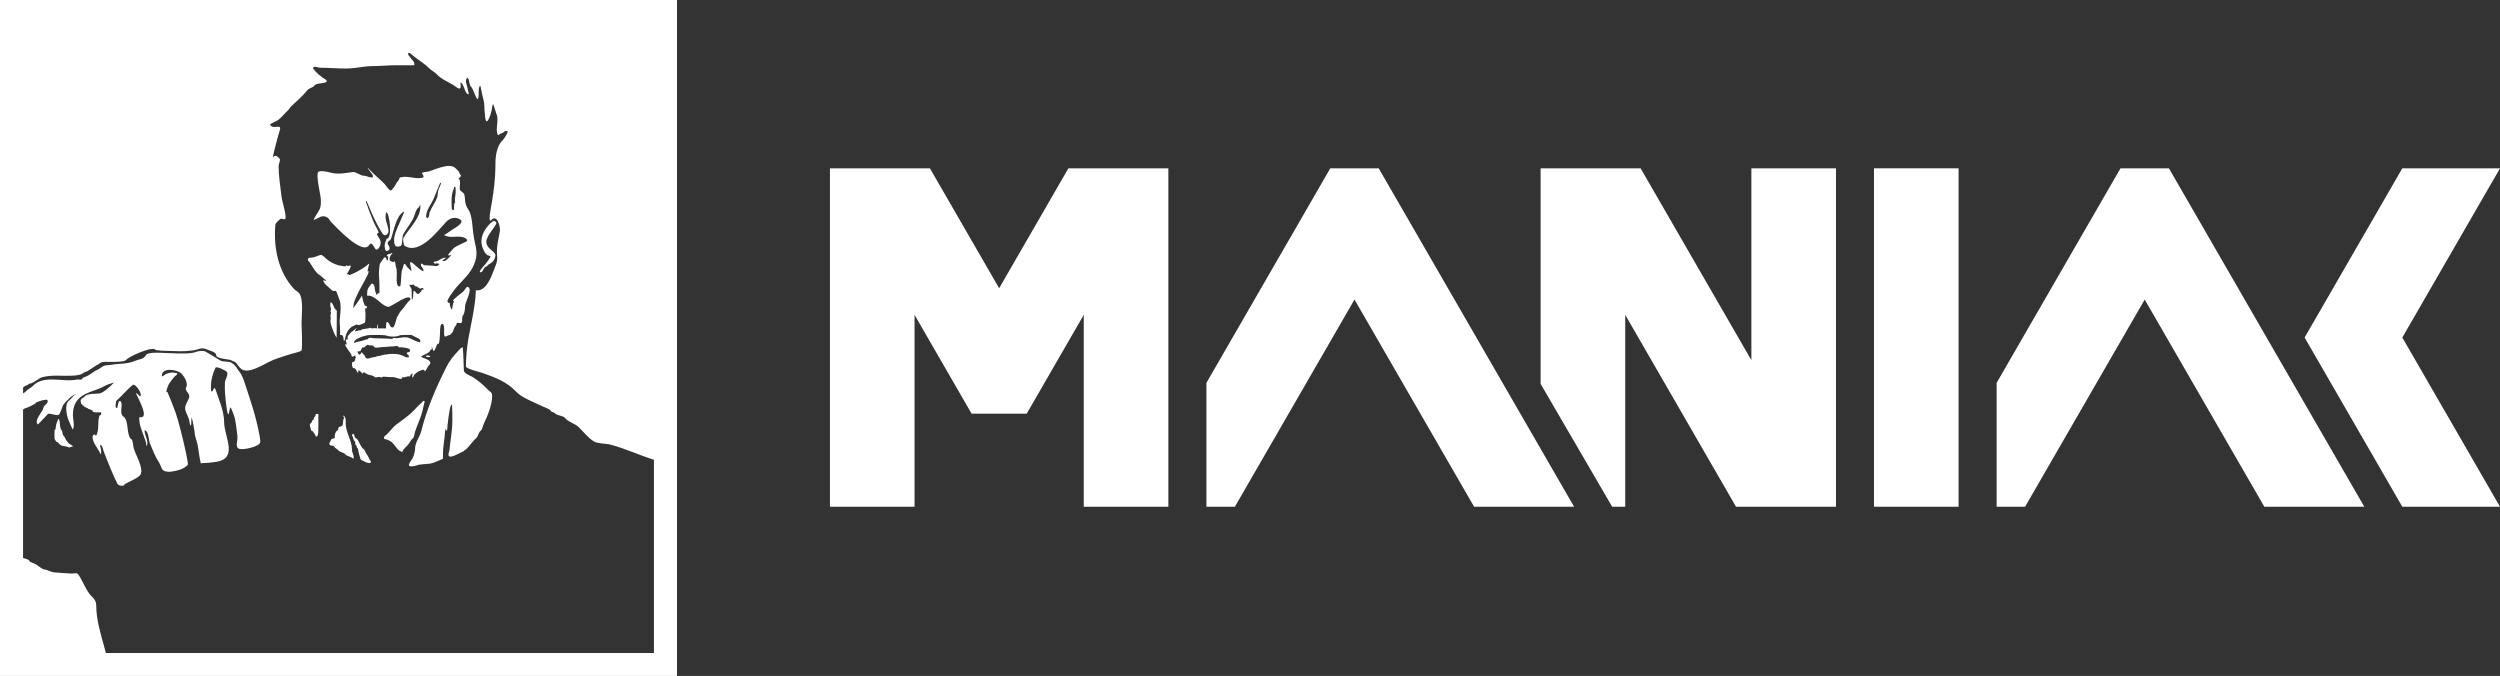 <?xml version="1.0" encoding="UTF-8" standalone="no"?><!DOCTYPE svg PUBLIC "-//W3C//DTD SVG 1.1//EN" "http://www.w3.org/Graphics/SVG/1.1/DTD/svg11.dtd"><svg width="100%" height="100%" viewBox="0 0 8000 2163" version="1.1" xmlns="http://www.w3.org/2000/svg" xmlns:xlink="http://www.w3.org/1999/xlink" xml:space="preserve" xmlns:serif="http://www.serif.com/" style="fill-rule:evenodd;clip-rule:evenodd;stroke-linejoin:round;stroke-miterlimit:2;"><rect x="0" y="0" width="8000" height="2163" fill="#333333" stroke="none"/><g><g><path d="M3738.76,1621.56l-270.737,-0l0,-614.019l-182.562,316.208c-0,-0 -176.35,-0 -176.35,-0l-182.563,-316.208l0,614.019l-270.737,-0l-0,-1082.95l319.93,0l221.545,383.727l221.544,-383.727l319.93,0l0,1082.95Z" style="fill:#fff;"/><rect x="5996.7" y="538.613" width="270.737" height="1082.95" style="fill:#fff;"/><path d="M5200.74,1007.54l0,614.019l-41.815,-0l-228.922,-393.086l0,-689.864l319.93,0l354.504,614.019l-0,-614.019l270.737,0l0,1082.95c0,-0 -319.93,-0 -319.93,-0l-354.504,-614.019Z" style="fill:#fff;"/><path d="M4256.91,538.613l154.942,0l625.241,1082.95l-319.93,-0l-382.782,-662.999l-382.783,662.999l-91.008,-0l0,-396.505l396.32,-686.445Z" style="fill:#fff;"/><path d="M6785.59,538.613l154.942,0l625.241,1082.95l-319.93,-0l-382.782,-662.999l-382.782,662.999l-91.008,-0l-0,-396.505l396.319,-686.445Z" style="fill:#fff;"/><path d="M7374.76,1080.09c-0,0 312.62,-541.475 312.62,-541.475l312.621,0l-312.621,541.475c0,0 312.621,541.475 312.621,541.475l-312.621,-0c0,-0 -312.62,-541.475 -312.62,-541.475Z" style="fill:#fff;"/></g><g><path d="M19.675,1749.07c0.359,0.442 0.723,0.838 1.094,1.186c6.853,6.038 10.198,14.865 18.361,20.299c5.626,3.745 16.766,4.031 20.984,9.822c3.226,4.832 33.967,7.592 34.098,15.035l0,0.05c0.049,2.78 16.71,8.18 19.41,9.797c6.044,3.621 22.885,16.99 27.769,17.025l0.068,-0c8.611,0.061 20.701,8.121 30.13,9.167c18.419,2.043 37.028,2.303 55.475,3.929c7.757,0.683 18.816,-3.799 23.213,2.619c15.615,21.439 24.817,53.516 44.59,72.028c8.098,7.135 12.997,16.026 13.109,26.952l0.012,2.408c0.478,46.537 14.578,89.422 26.224,133.029c0.719,2.694 8.571,36.653 11.803,36.669c347.319,1.744 694.643,2.144 1041.97,2.619l-1368.31,0l0,-362.634Zm2107.36,362.634l-115.268,0l57.318,-0.047l57.95,-0.05l-0,0.097Zm-2107.36,-808.124c1.771,-2.78 3.454,-5.221 5.029,-6.968c8.792,-9.755 22.716,-15.755 31.475,-25.668c7.37,-7.85 20.656,-11.852 27.541,-19.644c6.212,-6.617 16.599,-10.578 22.295,-17.024c29.85,-31.794 86.54,-15.354 121.705,-17.549c7.738,-0.524 15.869,-1.441 17.967,-2.095c5.573,-1.67 14.949,3.082 17.312,-2.227c1.602,-5.601 10.047,-5.935 15.213,-8.643c5.114,-2.75 12.983,-7.596 17.311,-10.87c4.328,-3.143 8.787,-6.155 9.836,-6.679c6.907,-2.586 16.406,-8.423 22.295,-12.834c7.398,-5.91 18.502,-4.095 27.804,-5.893c25.008,-4.833 52.361,-1.759 76.065,-12.572c11.672,-5.164 28.651,-5.491 34.361,-16.894c5.068,-13.497 53.329,-8.585 59.803,-8.512c29.594,0.332 59.489,4.049 88.787,-0.131c5.639,-0.917 12.328,-2.619 14.819,-3.929c3.727,-2.003 20.938,-3.861 26.23,-1.178c16.779,8.507 32.215,19.437 48.524,28.811c11.505,6.611 28.21,1.222 39.082,9.167c15.46,11.298 11.892,13.614 23.213,27.632c9.295,11.88 13.708,26.44 18.361,40.467c18.311,55.203 34.548,103.315 45.246,160.425c1.536,8.198 3.681,16.61 2.623,24.882c-1.709,13.365 -56.718,26.271 -68.984,19.775c-11.389,-6.031 -2.588,-25.617 -3.766,-38.437c-1.068,-11.617 -5.762,-49.038 -8.562,-59.258c-3.079,-11.247 -7.29,-22.222 -12.327,-32.74c-2.337,-4.878 -5.143,9.727 -6.033,15.06c-2.529,15.15 -6.441,-1.6 -9.18,-25.537c-2.66,-23.24 -5.271,-46.71 -3.935,-70.063c0.681,-11.896 13.157,-26.44 5.246,-35.359c-2.953,-3.33 -32.411,-18.43 -35.41,-12.442c-7.963,15.904 -16.173,43.018 -14.426,66.135c0.255,3.379 -0.765,10.01 2.623,9.822c4.64,-0.257 5.18,-12.838 9.18,-10.477c0,0 2.037,2.05 2.623,3.929c10.391,31.029 27.443,70.193 27.541,103.85l0.001,0.526c0.134,46.198 46.358,116.184 -24.919,127.422c-14.738,2.324 -29.669,3.929 -44.59,3.929c-1.649,0.58 -4.804,1.689 -5.246,0c-4.934,-18.851 -6.071,-38.504 -9.836,-57.622c-2.793,-14.187 -9.646,-27.793 -9.83,-42.251c-2.434,-15.745 -4.887,-31.615 -9.711,-46.802c-0.324,-1.02 -1.079,28.605 -2.098,27.502c-5.255,-5.684 -4.081,-14.934 -6.558,-22.263c-5.389,-15.952 -15.662,-27.21 -10.491,-43.217c3.252,-10.068 11.523,-18.891 11.803,-29.466c0.199,-7.534 -7.889,-12.962 -10.492,-20.037c-3.179,-8.642 3.06,-7.627 2.623,-17.286c-0.595,-13.143 -8.553,-25.325 -16.994,-34.623c-12.009,-12.644 -63.006,-22.413 -63.006,7.121c0,5.275 9.462,-4.745 14.426,-6.548c11.315,-4.108 19.338,-5.797 33.574,-2.095c6.195,1.611 -7.476,10.937 -7.738,11.263c-14.222,17.67 -21.178,24.501 -25.836,47.669c-0.292,1.455 3.339,0.735 3.935,2.095c9.594,21.911 18.021,44.324 26.229,66.789c8.018,21.943 21.684,78.306 24.918,92.327c4.812,20.857 9.8,41.715 13.115,62.86c0.646,4.12 1.855,9.723 -1.312,12.442c-8.893,7.637 -20.058,13.027 -31.475,15.715c-13.625,3.207 -29.01,6.864 -41.967,1.571c-9.161,-3.742 -10.5,-16.757 -15.738,-25.144c-16.081,-25.749 -19.604,-38.076 -30.033,-62.861c-4.446,-10.567 -4.772,-40.746 -16.393,-41.907c-2.73,-0.272 1.57,14.129 1.836,15.061c2.511,8.777 9.957,25.684 3.935,34.704c-1.356,2.03 -0.875,-4.802 -1.312,-7.203c-1.333,-7.319 -4.376,-13.22 -6.557,-20.298c-5.822,-18.894 -15.738,-37.85 -15.738,-58.277l-0,-5.894l5.377,0c23.775,0 -4.739,-51.445 -9.311,-62.86c-0.632,-1.576 -6.784,-12.795 -6.558,-13.096c3.287,-4.376 11.709,12.607 14.426,7.857c5.561,-9.716 -17.244,-39.85 -23.868,-35.621c-6.194,3.955 -18.85,16.341 -24.656,22.526c-8.405,9.512 -19.62,19.921 -28.853,28.811c-0.486,0.475 -6.749,26.463 3.148,22.263c0.994,-0.422 2.397,-28.179 10.754,-20.43c9.457,10.17 -7.093,36.865 9.671,49.216l0.068,0.05c17.611,12.975 7.478,60.415 24.884,72.003c4.71,3.448 5.228,20.88 6.557,26.191c5.455,21.789 30.836,61.437 23.607,83.815c-3.521,10.899 -28.169,21.02 -38.033,26.191c-2.072,1.087 -14.426,7.631 -14.426,7.858c-0,7.434 -18.455,5.059 -22.295,-1.31c-9.604,-15.93 -36.009,-81.815 -44.59,-104.767c-1.315,-3.516 -3.652,-19.04 -9.705,-19.644c-3.484,-0.348 -0.076,7.032 0.524,10.477c1.132,6.496 2.366,13.147 0,19.644l-2.623,-5.239c-8.018,-16.955 -23.606,-32.323 -23.606,-51.074c-0,-2.434 2.788,-7.858 5.902,-7.858c2.364,0 4.844,6.041 5.901,3.929c10.677,-21.323 3.161,-41.194 9.705,-62.337c1.548,-4.999 6.033,-1.481 6.033,-7.071l-0,-5.239l-11.148,0c-5.672,0 -16.293,1.105 -16.393,-4.559l-0,-0.049c-0.055,-3.144 -13.165,-5.289 -14.426,-7.178c-1.041,-1.429 -3.115,-2.601 -4.557,-2.619l-0.067,-0c-2.908,-0.037 -12.918,-8.35 -14.393,-9.822c-4.765,-4.6 -6.833,-14.42 -1.311,-19.644c2.352,-2.529 6.492,-3.102 8.524,-5.893c7.908,-11.406 38.76,-9.011 48.525,-10.477c12.261,-1.841 38.279,-25.639 44.59,-33.395c2.109,-2.591 -6.621,1.047 -9.836,1.965c-7.02,2.003 -12.743,4.226 -19.016,7.857c-19.3,11.172 -40.676,15.071 -60.328,24.882c-29.047,14.503 -40.656,35.68 -40.656,68.099c0,14.021 6.41,32.235 0,45.836c-0.782,1.661 -11.533,-24.343 -11.803,-24.882c-7.386,-14.75 -17.249,-55.39 -0.034,-68.074l0.068,-0.05c6.838,-5.038 12.404,-14.365 19.638,-19.619c8.566,-6.059 -11.457,5.782 -13.639,7.858c-8.394,7.984 -17.125,15.76 -24.263,24.882c-4.528,5.788 -10.054,31.569 -16.393,33.526c-7.597,2.344 -28.304,-6.85 -33.574,-3.405c-1.681,1.099 -31.181,34.551 -32.262,33.525c-13.337,-13.317 16.419,-40.856 17.822,-52.942l0.028,-0.454c0.962,-8.291 19.478,-15.292 12.445,-24.656c-3.103,-4.131 -36.867,6.083 -37.363,9.628l-0.028,0.389c-0.307,2.198 -27.04,14.848 -28.795,14.866l-0.087,-0c-3.616,0.036 -22.975,11.56 -24.874,14.405c-3.729,5.12 -13.934,7.071 -18.361,11.787c-6.264,7.088 -14.401,11.985 -22.078,17.435l0,-45.041Zm1460.5,-192.399c-3.599,0.204 -8.813,6.35 -11.536,9.16c-19.113,19.722 -30.2,34.121 -41.967,57.622c-32.463,64.833 -61.066,131.287 -78.689,201.678c-4.6,18.375 -19.605,35.742 -19.671,55.431l-0.001,0.453c-0.027,7.903 -4.07,23.712 -7.869,30.68c-2.528,4.637 -12.723,16.354 -11.803,22.787c1.045,7.302 27.12,0.524 27.528,-0.582l0.026,-0.146c0.438,-1.185 27.525,-3.845 30.58,-3.855l0.453,-0.001c16.231,-0.055 31.324,-8.371 45.675,-14.405l4.59,-1.834l0,-16.763c0,-17.424 3.208,-35.478 5.246,-52.776c0.644,-5.466 0.591,-21.839 3.935,-26.847c-0,0 2.623,7.858 2.623,7.858c2.852,-4.986 2.021,-11.315 2.623,-17.025c1.733,-16.444 3.635,-31.75 6.557,-47.8c0.736,-4.042 1.381,-8.473 2.623,-12.441c0.948,-3.028 5.218,-11.026 5.377,-7.858c0.852,17.007 1.171,34.046 1.049,51.074c-0.335,35.81 -6.104,59.818 -9.049,93.636c-0.554,6.366 -5.084,13.091 -2.623,18.989c4.043,9.691 32.694,-7.156 39.344,-10.476c1.461,-0.73 10.461,-4.104 10.492,-5.869l0,-0.049c0.02,-1.123 5.585,-3.556 6.557,-4.559c10.138,-10.46 20.681,-25.253 31.476,-35.359c6.509,-5.735 7.697,-18.686 14.426,-23.573c5.322,-3.543 7.614,-17.825 10.492,-23.573c11.946,-23.858 26.229,-60.612 26.229,-87.088c0,-14.121 -6.393,-12.517 -14.426,-21.608c-13.214,-14.074 -35.205,-32.839 -52.459,-41.907c-6.769,-3.558 -23.042,-9.714 -23.606,-18.334c-0.009,-0.138 -2.183,-74.647 -3.935,-74.647l-0.267,0.007Zm646.862,376.679c-9.54,-6.121 -19.276,-11.881 -30.202,-15.238c-47.99,-14.745 -94.707,-36.918 -142.951,-49.765c-15.212,-4.051 -41.43,-2.718 -53.77,-10.476c-18.85,-11.852 -32.613,-30.576 -48.525,-45.836c-11.588,-11.115 -32.903,-16.045 -43.073,-28.545l-0.411,-0.533c-6.757,-8.306 -26.902,-6.942 -32.581,-15.449c-1.438,-1.974 -12.709,-4.205 -13.101,-7.008l-0.027,-0.389c-0.661,-4.719 -22.807,-12.509 -27.528,-14.866c-22.012,-10.99 -66.302,-27.366 -82.623,-45.835c-31.003,-33.023 -66.852,-45.467 -107.541,-60.242c-7.268,-2.639 -53.77,-13.536 -53.77,-20.953c-0,-26.587 3.206,-61.627 7.869,-89.053c4.586,-26.979 23.606,-110.439 23.606,-149.948l0,-4.584l7.869,-0c31.284,-3.124 46.451,-57.17 53.771,-74.647c12.448,-29.722 4.321,-30.386 6.557,-62.206c1.303,-18.541 6.941,-36.551 9.18,-55.003c1.47,-12.104 -8.952,-52.763 -27.541,-33.394c-12.638,14.302 0.011,-45.902 1.312,-53.694c6.549,-39.236 11.68,-79.752 11.797,-119.532l0.012,-8.449c0.066,-22.148 4.312,-56.702 23.601,-73.696c3.538,-3.313 15.45,-22.895 15.737,-26.716c0.263,-3.492 -8.495,-3.665 -10.491,-0.786c-2.749,3.774 -10.531,5.427 -14.427,7.858c-0.272,0.17 -5.615,4.385 -5.901,3.929c-11.485,-18.35 4.894,-47.848 -5.902,-69.409c-0.108,-0.216 -9.222,-31.705 -10.492,-30.121c-2.181,2.724 -3.426,15.163 -3.934,18.335c-1.886,11.77 -17.089,58.634 -20.984,24.227c-0.567,-5.007 -0.91,-10.037 -1.311,-15.06c-0.474,-5.932 -1.303,-11.853 -1.311,-17.804l-0.001,-1.061c-0.022,-15.098 -3.734,-26.172 -7.213,-40.067c-0.298,-1.192 -5.209,-28.02 -5.901,-27.501c-9.697,7.261 -0.689,34.144 -8.394,42.692c-3.7,3.51 -15.384,-35.078 -20.459,-38.764c-7.504,-4.995 -4.517,-23.354 -11.803,-28.811c-3.605,-2.7 -5.246,7.942 -5.246,12.441c-0,2.507 11.371,40.24 8.393,39.943c-13.103,-1.308 -13.581,-34.854 -26.098,-37.978c-0.956,-0.239 4.548,18.621 -2.623,19.644c-4.495,0.641 -16.991,-9.631 -20.59,-11.787c-16.956,-10.159 -38.882,-18.981 -52.197,-34.049c-6.963,-7.417 -17.69,-12.159 -24.918,-19.644c-14.955,-14.933 -33.492,-25.519 -49.836,-38.633c-4.953,-3.974 -14.207,-14.187 -17.049,-8.512c-3.072,6.135 19.672,23.578 19.672,32.085l0,5.893l-59.672,-0c-23.943,-0 -47.839,2.566 -71.782,2.619l-0.698,0c-28.488,0.063 -57.11,7.81 -85.738,7.857l-0.941,0.001c-27.601,0.045 -55.212,-2.516 -82.606,-2.619l-0.404,-0.001c-5.15,-0.02 -17.838,-6.331 -22.093,-0.262c-2.48,3.538 16.104,20.272 17.049,21.216c3.886,4.024 9.286,6.398 13.115,10.477c1.117,1.263 18.027,8.453 12.59,13.881c-7.204,6.474 -31.994,2.466 -38.819,12.311c-4.723,6.484 -16.937,7.617 -22.093,14.138l-0.405,0.534c-14.021,17.735 -35.677,36.595 -52.257,52.117l-7.868,10.477c-12.37,10.898 -21.608,24.705 -35.41,34.049c-1.93,1.307 -24.102,11.336 -23.607,12.572c7.622,19.027 38.241,-4.409 31.476,17.549c-5.819,18.882 -10.908,38.33 -15.738,57.622c-1.306,5.217 -7.537,31.518 -6.557,30.121c8.717,-11.97 18.528,1.679 19.278,2.095c7.888,3.676 -0.918,17.369 -0.918,26.061c0,31.608 5.254,64.889 9.181,96.255c2.671,21.342 13.114,47.381 13.114,68.099c0,10.991 -11.772,2.277 -15.082,3.929c-2.488,1.242 -17.114,12.863 -17.705,19.644c-6.381,73.277 9.59,151.563 60.328,205.606c5.118,5.792 10.634,6.359 15.738,12.965c15.454,20.004 7.128,75.923 7.869,98.351c0.428,12.961 2.923,70.203 0.278,83.748c-0.83,4.257 -14.863,7.279 -17.327,7.923c-24.347,6.365 -49.913,14.622 -73.443,23.573c-26.476,10.072 -83.184,52.085 -106.36,25.406c-5.378,-6.286 -10.492,-12.703 -11.41,-14.536c-1.049,-1.703 -3.148,-3.667 -4.722,-4.191c-1.573,-0.655 -6.032,-2.75 -9.967,-4.584c-5.246,-2.488 -10.754,-3.797 -21.901,-4.845c-0.259,-0.029 -27.799,-3.71 -27.935,-10.982l-0,-0.037c-0.233,-12.466 -20.175,-14.976 -31.475,-20.28c-16.217,-7.612 -26.066,1.485 -42.625,3.602c-38.91,4.973 -50.026,1.714 -81.004,1.636l-0.611,-0c-6.312,-0.016 -37.807,-0.784 -41.137,-4.715c-1.443,-1.833 -3.41,-1.964 -11.148,-1.44c-19.54,1.754 -72.854,24.905 -81.573,35.621c-4.88,6.154 -44.278,5.82 -50.886,5.631c-21.377,-0.786 -28.065,0.393 -34.885,6.155c-4.447,3.886 -5.98,2.741 -10.623,6.286c-2.229,1.572 -5.114,3.536 -6.295,4.191c-6.416,4.272 -12.993,8.301 -19.41,12.572c-4.251,2.717 -10.201,2.723 -13.77,6.286c-6.033,5.37 -18.623,8.251 -39.082,8.905c-31.267,1.179 -60.701,-3.377 -91.541,4.322c-12.77,3.188 -29.846,20.767 -41.939,20.953l-0.056,0.001c-3.136,0.048 -4.677,5.189 -7.813,5.238l-0.056,0c-5.827,0.09 -18.789,12.011 -22.267,15.715c-8.298,9.391 -21.228,15.959 -30.164,24.882c-4.547,4.71 -9.373,9.526 -14.209,14.312l0,-1259.11l2107.36,-0l-0,1459.1Zm-942.988,-15.238c-1.123,-0.816 -3.095,-6.139 -3.934,-7.858c-2.595,-5.312 -6.129,-10.373 -9.181,-15.453c-2.069,-3.444 -3.986,-9.21 -6.688,-12.048c-0.882,-0.926 -2.425,-1.029 -3.295,-1.965c-3.556,-3.823 -6.966,-10.506 -9.689,-15.06c-2.828,-4.73 -4.652,-10.555 -8.262,-14.815c-2.016,-2.379 -5.554,-3.313 -7.23,-5.942c-1.01,-1.586 -2.274,-8.901 -3.524,-10.149c-1.705,-1.834 -2.23,-1.834 -3.935,-0c-0.876,0.875 -1.731,1.965 -1.901,3.192c-0.277,1.987 1.922,3.547 2.557,5.451c1.124,3.366 2.082,10.989 5.246,13.096c3.977,2.912 1.705,7.956 3.066,11.852c0.703,2.014 2.108,0.532 3,2.193c1.489,2.777 -0.086,6.088 3.114,8.218c3.35,2.453 3.072,9.523 3.935,13.096c1.496,6.2 3.061,12.335 5.246,18.334c0.688,1.891 0.675,4.113 1.852,5.746c1.349,1.87 4.02,2.266 6.016,3.421c5.927,3.431 14.05,7.319 20.984,7.858c6.096,0.474 7.227,-6.102 2.623,-9.167Zm-84.477,-142.746c-1.55,0.039 -0.762,4.979 0.936,5.631c1.312,0.393 1.312,1.179 0,3.405c-3.862,6.061 -1.648,16.405 -4.803,22.705c-1.218,2.433 -9.137,3.707 -11.328,5.582c-2.725,2.332 -1.485,6.498 -3.148,8.988c-1.082,1.621 -3.55,1.895 -4.721,3.454c-2.85,3.794 -5.246,10.578 -5.246,15.06l0,7.203l-5.901,1.571c-4.722,1.31 -5.902,2.227 -6.558,5.108c-0.524,1.964 -1.705,4.321 -2.754,5.238c-1.455,1.09 -2.565,7.317 -1.311,9.446c2.023,3.435 10.156,2.429 12.983,4.043c1.708,0.974 1.967,3.536 3.541,4.714c4.802,3.596 8.751,6.332 13.115,10.477c5.086,4.831 16.612,5.871 20.959,11.753l0.049,0.067c2.955,3.999 11.444,5.693 15.713,7.824c2.663,1.33 5.72,2.437 7.869,4.584c0.557,0.556 0.959,2.668 1.312,1.964c4.765,-9.518 -3.817,-18.984 -3.929,-28.427l-0.012,-2.077c-0.353,-29.764 -20.191,-54.208 -20.191,-83.824c-0.021,-1.518 1.288,-13.897 -2.098,-18.727c-1.394,-1.988 -2.028,-5.762 -4.459,-5.762l-0.018,0Zm256.913,-47.145c-3.716,0.081 -5.587,4.901 -8.502,7.202c-9.585,7.568 -16.319,16.076 -24.918,24.883c-16.094,16.483 -36.855,29.871 -55.082,43.871c-13.613,10.457 -23.088,26.768 -36.721,36.669c-0.965,0.642 -4.141,6.455 -1.934,8.512c1.587,1.48 8.156,2.355 10.459,3.274c6.329,2.528 11.334,5.348 16.393,10.084c3.761,3.521 6.357,8.385 9.836,12.179c8.499,9.27 7.209,10.475 15.082,14.406l5.246,2.619c3.193,-1.196 2.242,-4.496 3.934,-6.548c4.524,-5.486 9.395,-10.69 14.427,-15.715c5.423,-5.223 9.694,-16.501 15.704,-20.929l0.067,-0.049c5.839,-4.302 5.778,-16.076 7.835,-22.239c5.995,-17.958 13.702,-34.498 19.672,-52.384c4.052,-12.136 6.219,-24.1 9.181,-36.668c0.095,-0.404 3.689,-9.167 -0.656,-9.167l-0.023,-0Zm-1169.17,57.622c-1.476,0.032 -3.797,7.492 -3.919,7.857c-1.288,3.859 -3.002,7.83 -3.934,11.787c-0.993,4.211 -0.565,8.693 -1.705,12.866c-0.769,2.817 -2.838,1.631 -3.197,4.617c-0.459,3.819 -0.459,22.765 0,26.585c0.158,1.314 4.756,8.301 5.492,9.036c2.657,2.653 3.759,0.77 5.967,3.339c2.881,3.353 7.385,8.179 11.935,9.773c3.312,1.161 6.948,1.062 10.36,1.883l10.492,2.619c0.927,0.309 1.645,1.309 2.623,1.309c2.558,0 4.719,-2.05 7.213,-2.619c1.513,-0.345 3.672,0.464 4.59,-0.786c0.917,-1.248 -5.738,-5.156 -6.557,-5.762c-1.733,-1.281 -4.034,-1.672 -5.722,-3.012c-2.513,-1.997 -3.673,-5.342 -6.081,-7.464c-4.471,-4.185 -6.035,-10.69 -9.181,-15.716c-0.858,-1.371 -2.56,-2.084 -3.393,-3.47c-2.564,-4.267 -2.058,-10.376 -3.787,-14.864c-0.918,-2.383 -3.192,-2.93 -4.049,-5.369c-1.693,-4.817 -3.182,-14.53 -3.197,-19.269l-0,-0.489c-0.01,-3.006 -0.607,-6 -1.311,-8.922c-0.369,-1.531 -1.047,-3.929 -2.623,-3.929l-0.016,-0Zm828.867,53.038c0,-1.175 1.09,-2.119 1.312,-3.274c0.538,-2.804 0.836,-5.659 0.951,-8.512c0.323,-8.07 0.36,-16.151 0.36,-24.227l0,-32.74l-4.59,-0c-7.185,-0 -2.309,5.902 -7.213,9.167c-4.318,3.135 -1.469,4.652 -3.59,8.643c-1.14,2.145 -2.551,0.589 -3.754,2.734c-1.969,3.511 -0.678,5.548 -4.459,8.529c-6.3,4.376 -3.142,10.953 -1.312,16.893c0.522,1.693 1.892,6.964 3.295,8.365c0.482,0.482 3.325,0.856 3.853,1.277c2.245,1.794 2.558,5.288 4.656,7.252c1.093,0.964 2.041,2.114 2.803,3.356c0.964,1.573 0.421,4.035 1.836,5.222c2.442,2.048 5.852,0.272 5.852,-2.685Zm451.828,-820.461l-0.049,-0c-2.969,-0.052 3.302,-4.975 5.401,-7.072c5.081,-5.39 -3.379,-8.238 -3.409,-12.538l-0.001,-0.067c-0.029,-4.172 -9.618,-12.602 -13.114,-15.682c-18.021,-16.87 -60.674,3.171 -82.623,10.477c-7.306,2.432 -16.94,1.141 -23.607,5.238c-2.738,1.683 12.064,13.179 0,15.715c-23.265,4.891 -45.214,-7.778 -69.508,-1.309c-3.985,1.061 -3.465,7.752 -6.557,10.477c-0.072,0.067 -6.545,7.3 -6.558,9.133l0,0.067c-0.007,0.998 -13.015,21.928 -17.049,22.23c-6.036,0.452 -15.726,-16.096 -19.672,-20.299c-14.775,-15.737 -33.067,-29.172 -47.213,-45.181c-21.258,-22.642 9.18,16.223 9.18,16.37l0,7.203l-5.901,-0c-7.601,-0 -14.246,-5.212 -22.069,-5.238l-0.453,-0.001c-12.263,-0.041 -24.514,-13.2 -35.839,-11.786c-20.783,2.594 -38.441,6.749 -60.328,3.929c-11.266,-1.452 -22.097,-5.967 -33.442,-6.548c-6.038,-0.309 -15.241,-1.584 -17.705,3.929c-6.136,13.725 8.464,70.825 9.18,85.778c1.693,35.333 -6.242,32.689 -22.295,63.515c-3.636,6.983 14.978,-4.934 22.295,-7.857c7.473,-2.985 16.314,-1.091 22.514,3.929c4.79,3.878 7.243,10.031 11.584,14.405c14.423,14.533 98.792,106.02 120.394,72.683c9.7,-15.385 16.703,11.735 22.164,14.143c3.917,1.728 8.344,-3.692 10.508,-7.382c10.677,-18.211 -0.301,-26.942 -7.492,-40.811c-1.367,-2.636 6.215,-4.396 5.246,-7.202c-3.887,-11.259 -11.13,-21.101 -15.738,-32.086c-8.956,-21.347 -17.4,-42.93 -24.918,-64.825c-0.448,-1.305 0.691,-5.162 1.312,-3.928c8.755,17.393 15.029,35.95 23.606,53.431c8.486,17.295 16.86,34.777 27.541,50.812c9.837,14.768 21.321,0.401 19.672,-10.607c-3.625,-24.203 -13.228,-32.205 -7.344,-56.444c0.489,-2.015 3.953,2.133 4.721,4.06c2.753,6.906 3.975,14.335 5.509,21.608c1.992,9.452 6.746,58.932 -8.787,58.932l-5.902,16.37c0,6.11 -1.965,29.77 11.672,20.692c10.281,-6.755 -2.061,-16.139 -2.492,-23.442c-0.324,-5.513 8.523,-7.674 10.492,-12.834c9.578,-25.105 15.36,-72.645 40.525,-87.219c5.132,-2.973 -3.009,11.486 -5.115,17.024c-8.374,22.02 -20.832,42.938 -24.918,66.135c-0.02,0.116 -2.818,27.142 8.656,28.156c4.542,0.402 9.736,-0.12 13.377,-2.863c4.708,-3.546 3.053,-29.649 6.951,-36.425c9.291,-16.15 21.122,-30.783 30.032,-47.145c5.527,-10.148 7.809,-21.82 13.115,-32.085c1.774,-3.431 5.57,-5.407 7.869,-8.512c1.452,-1.963 2.933,-8.964 3.279,-6.548c5.523,38.606 -36.021,75.058 -53.771,106.077c-2.162,3.778 0.437,23.168 4.066,25.406c48.526,29.925 107.098,-50.207 132.983,-77.135c11.99,-12.474 30.529,-17.351 45.672,-6.695c13.984,9.84 -22.11,28.945 -23.901,30.268c-7.731,5.71 -15.754,11.018 -23.738,16.369c-1.463,0.981 -6.075,1.672 -4.59,2.62c18.734,11.964 43.514,-0.008 63.41,7.939c4.191,1.674 10.051,4.577 10.032,9.085c-0.016,4.106 -6.512,5.064 -10.098,7.072c-9.535,5.339 -20.115,8.839 -29.189,14.927c-5.221,3.502 -9.204,8.618 -13.172,13.491c-3.015,3.703 -11.532,11.798 -6.819,12.595c3.306,0.56 6.707,-1.142 9.705,-2.642c-0,0 -12.325,15.469 -20.853,19.906c-2.445,1.266 -5.551,0.618 -8.262,0.131c-4.661,-0.838 14.757,-9.24 10.082,-9.997c-11.238,-1.82 -20.705,10.419 -31.984,11.962c-7.475,0.916 -7.869,1.44 -5.114,5.238c2.555,3.402 8.767,-0.401 12.721,1.179l4.197,1.833l-3.541,3.536c-3.017,3.012 -4.197,3.405 -8.394,2.619c-2.623,-0.524 -12.328,-1.179 -21.377,-1.571c-14.426,-0.393 -16.918,-0.917 -18.885,-3.143c-9.109,-9.096 -7.876,4.708 -4.197,7.857c2.492,1.965 6.82,11.786 5.64,12.834c-1.574,1.572 -9.181,-3.012 -18.492,-11.131c-4.984,-4.453 -11.541,-10.084 -14.558,-12.703c-18.318,-15.111 -5.77,13.738 -5.77,21.084l-0,3.274l-4.459,-4.322c-4.91,-4.644 -9.623,-8.218 -12.721,-14.405c-7.894,-15.37 -9.521,11.46 -12.853,15.453c-0.656,0.655 -1.574,7.072 -1.967,14.275c-1.18,19.382 -2.098,31.037 -2.754,34.18c-0.918,3.929 -4.459,4.976 -7.344,2.357c-10.275,-9.052 -0.538,-45.308 -6.951,-59.717c-2.465,-5.929 -2.336,-23.676 -5.902,-18.335c-1.953,3.251 -7.567,-0.777 -11.279,-1.571c-8.177,-2.13 -0.07,-19.635 1.181,-20.43c2.885,-1.702 4.328,-3.405 3.803,-4.583c-0.525,-1.703 -1.049,-1.703 -3.41,-0c-6.035,4.017 -8.711,-0.768 -14.033,7.202c-0.786,1.178 4.248,2.621 4.197,4.191c-0.127,3.938 -0.002,14.469 -2.623,11.525c-4.318,-4.851 -4.556,-17.879 -13.115,-4.846c-3.016,4.453 -6.819,9.822 -8.393,11.786c-2.229,2.882 -3.279,6.286 -4.066,14.406c-3.108,30.649 0.394,29.535 0.394,61.42l-0,22.001l-3.935,0c-2.472,0 -3.874,7.293 -5.245,5.239c-3.076,-4.608 -6.558,-20.863 -6.558,-26.454c-0.229,-2.971 -6.795,-16.867 -13.377,-4.453c-0.787,1.441 -2.623,4.06 -4.065,5.762c-3.935,4.191 -6.164,11.525 -6.164,20.299l-0,7.465l4.983,-0c12.184,-0 26.949,12.725 36.066,20.691c7.738,6.941 15.082,11.525 21.77,13.882c5.64,1.833 6.033,1.833 13.115,-1.833c4.066,-1.965 12.328,-6.679 18.492,-10.477c21.377,-13.096 34.36,-18.334 40.393,-16.239c3.935,1.44 5.377,5.5 2.623,7.596c-7.396,6.33 -16.111,19.321 -22.164,26.977c-4.052,5.261 -9.226,9.481 -12.328,15.453c-1.967,3.405 -5.114,9.168 -7.213,12.703c-2.499,4.369 -7.684,33.647 -14.032,33.133c-3.935,-0.262 -5.509,-1.309 -7.869,-4.845c-0.166,-0.242 -13.509,-31.268 -13.509,3.405l0,4.321l-26.229,0l0,-5.762c0,-3.274 -0.525,-6.286 -1.311,-6.679c-0.787,-0.524 -1.312,1.834 -1.312,6.024l0,6.679l-4.197,-0.786c-5.35,-1.149 -12.055,2.416 -16.393,-0.916c-1.705,-1.441 -2.23,-1.441 -2.623,-0.131c-1.238,2.472 -23.843,2.462 -28.197,6.81c-2.229,1.964 -3.147,2.226 -4.065,1.047c-1.14,-1.626 -22.309,8.957 -12.722,-2.357c11.225,-13.002 -10.139,5.351 -10.491,5.5c-2.651,1.036 -10.829,9.561 -12.197,11.656c-3.672,5.5 -4.59,10.869 -2.23,12.31c6.234,3.112 -6.395,-0.254 -6.557,3.536c-0.4,9.394 7.806,18.041 -1.311,13.489c-1.914,-1.274 -0.177,4.866 1.049,6.81c2.643,4.19 5.448,8.276 8.131,12.441c4.036,6.264 9.644,10.314 10.754,18.072c0.957,8.6 16.887,-7.252 11.803,0c-2.366,3.987 4.13,3.856 1.049,7.334c-2.491,2.488 -2.754,3.536 -1.573,4.322c1.311,0.785 0.787,2.095 -2.099,5.107c-2.098,2.226 -4.196,3.667 -4.721,3.274c-4.558,-4.551 -4.794,18.654 1.625,19.241l0.422,0.02c8.914,0.815 8.567,11.364 12.904,14.396c2.243,1.568 1.282,-5.743 3.41,-7.465c1.255,-1.017 11.387,10.038 11.541,10.084c4.47,1.339 1.698,-5.693 5.245,-3.536c1.705,1.178 6.82,4.06 11.541,6.548c6.737,3.651 16.962,1.958 21.509,8.119c3.355,4.382 16.094,-2.4 19.934,1.179c3.05,2.648 5.682,-1.833 8.131,-1.833c11.882,-0 11.266,1.44 32.131,1.44c9.419,0.059 28.197,11.239 28.197,1.833c-0,-1.309 1.049,-1.702 3.672,-1.309c1.967,0.393 6.82,-0.393 10.754,-1.834c4.722,-1.571 7.476,-1.964 8.131,-1.047c2.436,4.054 5.773,-9.183 10.492,-9.56c2.336,-0.187 -4.171,22.223 3.672,9.691c1.432,-2.287 1.971,-5.22 3.935,-7.072c7.182,-6.328 16.247,-13.068 29.639,-14.406c2.029,-0.202 1.194,5.824 3.148,5.239c2.848,-0.854 8.612,-15.347 11.803,-18.335c21.392,-18.848 -26.28,-24.703 -23.607,-28.811c3.119,-4.791 27.823,-11.733 28.59,-19.905c0.475,-5.527 9.676,-1.226 5.771,-5.37c-1.129,-1.169 -1.964,-5.602 -0.525,-4.845c4.021,2.113 2.276,11.786 6.82,11.786c2.83,0 8.719,-22.025 12.721,-22.525c3.541,-0.393 3.672,-0.786 5.246,-12.834c0.787,-6.81 1.574,-18.989 1.574,-27.109c0.133,-8.379 0.943,-27.561 8.393,-23.703c8.341,4.164 2.293,32.611 6.033,39.026c2.348,4.026 9.021,-2.478 13.64,-3.143c5.952,-0.858 4.607,-1.974 9.442,-6.548c5.787,-5.335 5.784,-15.754 11.148,-21.74c2.098,-2.488 3.803,-5.238 3.934,-6.024c0,-12.766 14.556,2.791 17.836,-8.905c1.031,-3.677 -0.812,-16.748 3.148,-20.43c4.934,-4.548 6.561,-23.004 6.426,-28.942c-0.159,-12.405 24.344,-52.286 10.623,-61.42c-5.8,-3.861 -11.075,8.577 -15.738,13.751c-4.272,4.74 -36.995,27.012 -32.787,30.514l2.886,2.357l-2.886,4.845c-0.142,0.231 -2.79,14.423 -2.885,15.323c-1.133,13.581 -6.904,-5.665 -7.607,-8.12c-0.766,-2.677 0.679,-9 -1.967,-8.119c-2.769,1.082 -6.963,-3.906 -5.901,-6.679c4.845,-12.66 13.556,-23.555 21.639,-34.443c14.636,-19.713 46.311,-47.015 58.361,-70.98c17.864,-35.53 14.624,-51.89 5.901,-90.362c-5.754,-25.379 -4.693,-52.055 -11.147,-77.266c-5.6,-21.871 -11.997,-18.338 -17.049,-39.288c-2.247,-9.313 -1.119,-19.327 -4.03,-28.454c-2.04,-6.396 -12.507,-8.697 -14.331,-16.072c-0.864,-3.493 4.146,-32.61 -3.254,-32.74Zm-298.254,571.115c-1.398,-1.862 -1.536,-4.434 -2.754,-6.418c-0.361,-0.586 -7.325,-7.393 -7.344,-7.464c-1.326,-6.176 -3.375,-1.455 -5.771,2.226c-2.692,4.135 -5.886,4.164 -10.492,-7.334c-0.168,-0.419 8.912,-1.038 9.443,-1.276c2.059,-0.926 4.9,-13.574 8.262,-12.081c7.926,2.77 11.258,-12.456 19.148,-7.203c2.432,1.457 14.944,-0.422 16,4.059c1.849,7.017 14.375,2.79 21.639,2.62c13.228,-0.31 26.375,-2.62 39.607,-2.62c5.917,0 14.422,-3.607 17.704,1.31c1.577,3.148 6.995,0.873 10.492,1.31c3.84,0.479 23.505,2.808 25.574,6.941c5.877,11.737 -11.981,7.042 -9.59,12.752c0.834,1.992 2.704,3.38 4.213,4.927c7.294,7.284 -0.385,10.481 -9.574,5.893c-6.557,-3.405 -14.819,-6.679 -18.492,-7.333c-21.24,-4.028 -42.661,-1.552 -62.95,4.321c-3.453,0.999 -7.95,-0.05 -10.492,2.488c-0.787,0.655 -5.115,1.572 -9.836,1.965c-8.741,0.712 -19.267,8.634 -24.787,0.917Zm207.082,-2.751c-0,-1.325 -1.821,-2.324 -2.853,-2.701c-0.95,-0.347 -1.909,-0.693 -2.901,-0.89c-2.182,-0.432 -7.415,-1.349 -7.361,2.282c0.03,2.061 1.249,2.355 3.154,2.523c1.512,0.133 4.348,0.128 5.977,0.002c1.332,-0.103 2.264,-0.223 3.476,-0.68c0.177,-0.067 0.508,-0.284 0.508,-0.536Zm-243.934,-45.181c-0,-10.711 23.935,-18.362 30.819,-20.298c0,-0 10.492,-2.62 10.492,-2.62c1.166,-1.746 57.851,-1.746 59.016,0c0,0 10.492,2.62 10.492,2.62c12.225,1.683 15.316,1.808 27.541,-0c0,-0 7.869,-2.62 7.869,-2.62c0.524,-0.785 8.393,-1.309 19.147,-1.309l18.23,-0l12.197,6.024c4.937,2.465 10.184,4.592 14.426,8.119c2.419,2.012 2.964,10.002 -0.131,9.43c-7.618,-1.409 -23.078,-8.773 -31.738,-13.096c-11.46,-5.907 -29.517,-1.53 -41.574,-0.131c-4.416,0.512 -11.84,-2.641 -13.246,1.571c-0.593,1.423 -15.712,-0.205 -18.623,-0.262c-13.227,-0.256 -26.875,-1.178 -40,-1.178c-6.571,-0 -16.026,-4.151 -19.672,1.309c-1.725,3.446 -7.404,2.267 -10.885,3.929c-9.921,4.953 -22.116,4.74 -31.869,9.167c-1.967,1.179 -2.491,0.917 -2.491,-0.655Zm-29.115,-9.953c2.692,-17.472 10.125,-36.11 28.065,-43.74c3.148,-1.179 6.689,-2.75 8.131,-3.536c3.154,-1.574 5.514,2.022 8.476,1.555c1.764,-0.278 19.368,-6.797 19.705,-8.66c1.404,-7.779 0.859,-15.788 1.459,-23.67c0.542,-7.125 -3.496,-25.962 1.967,-21.347c1.58,1.435 3.815,-4.219 2.492,-5.893c-2.966,-3.751 -5.479,-0.328 -7.476,-4.715c-3.541,-8.119 -5.114,-13.619 -7.213,-25.144l-0.918,-5.107l-10.754,16.239c-6.033,8.774 -12.328,17.941 -14.295,20.037l-3.279,3.928l0.656,-5.238c1.705,-13.489 1.836,-13.882 8.656,-29.466c5.77,-13.489 8.131,-17.941 17.705,-35.359c6.921,-12.53 14.055,-24.984 19.951,-38.027c1.77,-3.917 5.077,-14.597 -0.804,-8.726c-1.002,0.91 3.955,-20.744 4.066,-20.953c2.754,-5.631 0.262,-5.762 -4.853,-0.393c-4.582,4.881 -19.003,13.219 -24.131,16.37c-12.196,7.596 -33.049,17.025 -33.967,15.453c-0.524,-0.786 -2.492,-1.702 -4.459,-1.964l-3.541,-0.393l3.541,-5.5c3.767,-5.937 7.154,-12.213 9.443,-18.858c1.204,-3.498 -2.961,-5.242 -4.59,-2.489c-1.916,2.976 -9.039,-3.425 -10.623,-0.262c-2.016,4.313 -9.536,0.516 -14.295,0.262c-16.052,-0.855 -39.319,-13.329 -49.968,-23.703c-5.77,-5.632 -11.934,-10.477 -13.77,-11.001c-1.836,-0.393 -6.164,0.393 -10.361,2.095c-9.592,3.513 -11.047,5.071 -20.983,6.417c-3.783,0.513 -8.857,-0.43 -11.148,2.62c-4.347,5.787 1.567,8.643 4.59,13.096c8.322,12.256 13.109,22.285 23.476,33.787c4.842,4.835 11.204,7.953 16.131,12.703c3.803,3.798 8.262,7.465 9.967,8.382c1.244,0.621 4.199,2.553 2.885,3.012c-2.585,0.903 -5.528,-0.328 -8.131,-1.179c-1.77,-0.495 -0.716,3.946 0.262,5.5c2.651,4.212 4.521,7.271 8.656,10.739c3.41,2.75 8.656,7.465 11.672,10.346c7.213,7.072 10.099,8.512 14.951,7.595c3.672,-0.785 4.066,-0.392 6.557,4.846c1.312,3.143 3.279,8.119 4.066,11.001c0.918,2.881 2.098,6.286 2.754,7.464c8.147,16.27 5.509,41.004 3.803,56.051c-2.805,24.623 0,24.137 0,48.717l0,12.834l3.673,-0c2.885,-0 4.065,1.048 6.426,6.155c1.831,3.658 -0.425,13.222 3.41,11.786c0.918,-0.262 1.836,-1.833 1.967,-3.667Zm-29.902,-95.6c-6.538,-6.529 -6.541,-18.593 -15.213,-23.442c-0.988,-0.552 -1.16,1.995 -1.369,3.106c-0.433,2.304 -0.67,4.671 -0.533,7.011c0.267,4.548 2.731,8.913 2.394,13.456c-0.271,3.648 -3.052,3.508 -1.017,7.203c1.443,2.75 1.443,4.19 0,8.643c-1.767,5.295 0.832,6.989 0.132,12.048c-1.645,11.881 -1.08,14.184 3.934,29.204c2.885,9.036 7.475,20.037 10.098,24.752l4.853,8.381l0.393,-43.348l0.263,-43.347l-3.935,-3.667Zm243.672,-42.431c-0.131,-7.203 -0.262,-15.715 -0.262,-18.989c-0.131,-4.322 -1.049,-7.072 -3.803,-10.608c-0.409,-0.548 -3.464,-4.473 -3.41,-6.122c0.056,-1.741 3.522,-0.825 3.672,-0.819c3.333,0.152 3.282,0.291 6.426,-0.654c0.764,-0.23 1.874,-1.036 2.771,-0.41c1.216,0.851 2.303,1.897 3.262,3.029c2.098,2.357 4.197,3.798 5.377,3.274c2.806,-1.051 7.907,4.218 8.918,4.845c3.177,1.971 4.089,2.322 7.606,0.917c2.452,-1.064 3.607,-1.549 5.771,0c2.652,1.899 2.455,4.997 -1.312,4.191c-4.123,-0.618 -2.901,2.65 -4.754,5.402c-1.047,1.555 -2.282,2.995 -3.639,4.289c-3.896,4.008 -6.979,6.274 -11.426,1.833c-0.95,-0.948 -1.772,-2.06 -2.344,-3.274c-1.564,-2.949 -6.753,-6.941 -7.689,-0.9c-0.986,6.367 0.407,17.039 -2.934,23.294c-1.836,3.667 -1.968,3.143 -2.23,-9.298Zm242.874,-98.564l0.022,-0.62c0.104,-1.457 4.296,-3.051 5.235,-3.619c3.277,-1.983 6.324,-4.324 9.443,-6.548c5.006,-3.571 10.229,-15.006 10.229,-20.954c0,-6.628 -6.744,-12.256 -11.147,-15.715c-11.802,-9.271 -22.27,-21.655 -16.394,-37.192c7.15,-18.905 21.252,-31.613 30.164,-49.241c2.218,-4.386 -4.604,-8.827 -7.869,-8.474c-5.434,0.588 -16.784,13.407 -17.049,13.712c-22.147,25.501 -30.717,53.171 -12.705,85.042c2.132,3.773 5.046,7.177 8.392,9.935c3.175,2.618 12.991,2.337 10.87,5.862c-4.497,7.476 -9.43,14.703 -14.711,21.648c-3.699,4.865 -8.475,8.847 -12.174,13.711c-2.788,3.667 -5.815,7.399 -7.213,11.787c-1.713,5.376 6.658,0.554 7.213,-0c4.11,-4.104 5.084,-10.847 9.836,-14.406c1.452,-1.087 7.695,-2.634 7.858,-4.928Zm-196.71,-157.462c-0,-20.163 15.584,-37.206 23.688,-55.674c6.462,-14.724 12.169,-29.768 18.279,-44.641c0.161,-0.392 2.354,-7.159 4.459,-7.071c0.912,0.038 1.035,1.742 0.787,2.619c-3.491,12.343 -5.713,11.45 -8.852,23.959c-1.581,6.299 -0.883,13.101 -2.951,19.257c-5.759,17.142 -17.236,31.159 -23.883,47.809c-2.392,5.989 -0.637,14.664 -5.877,18.432c-3.961,2.848 -5.65,-1.76 -5.65,-4.69Zm92.03,-94.287c1.473,0.043 1.944,0.957 2.05,2.416c0.306,4.204 0.349,8.425 0.346,12.641c-0.006,9.109 -1.874,17.235 -2.623,26.192c-0.31,3.716 2.266,9.828 -1.238,11.118l-0.146,0.027c-1.126,0.414 -1.459,18.713 -1.616,20.318c-0.115,1.18 -0.662,1.931 -1.852,1.931c-1.312,-0.131 -3.148,-0.916 -3.935,-1.964c-1.897,-2.131 -1.038,-5.619 -1.242,-8.463c-0.387,-5.43 -0.482,-10.878 -0.528,-16.321c-0.097,-11.567 0.631,-22.561 4,-33.493c1.101,-3.573 2.982,-6.834 3.934,-10.477c0.265,-1.012 -0.056,-2.223 0.525,-3.094c0.417,-0.625 1.345,-0.835 2.098,-0.835l0.227,0.004Z" style="fill:#fff;"/><path d="M2166.39,2163.28l0,-2163.28l-2166.39,0l-0,2163.28l2166.39,-0Zm-73.782,-2089.61l0,2015.93c-255.816,0 -1763.01,0 -2018.82,0c0,-255.449 0,-1760.48 0,-2015.93c276.887,0 2018.82,0 2018.82,0l0,0Z" style="fill:#fff;"/></g></g></svg>
